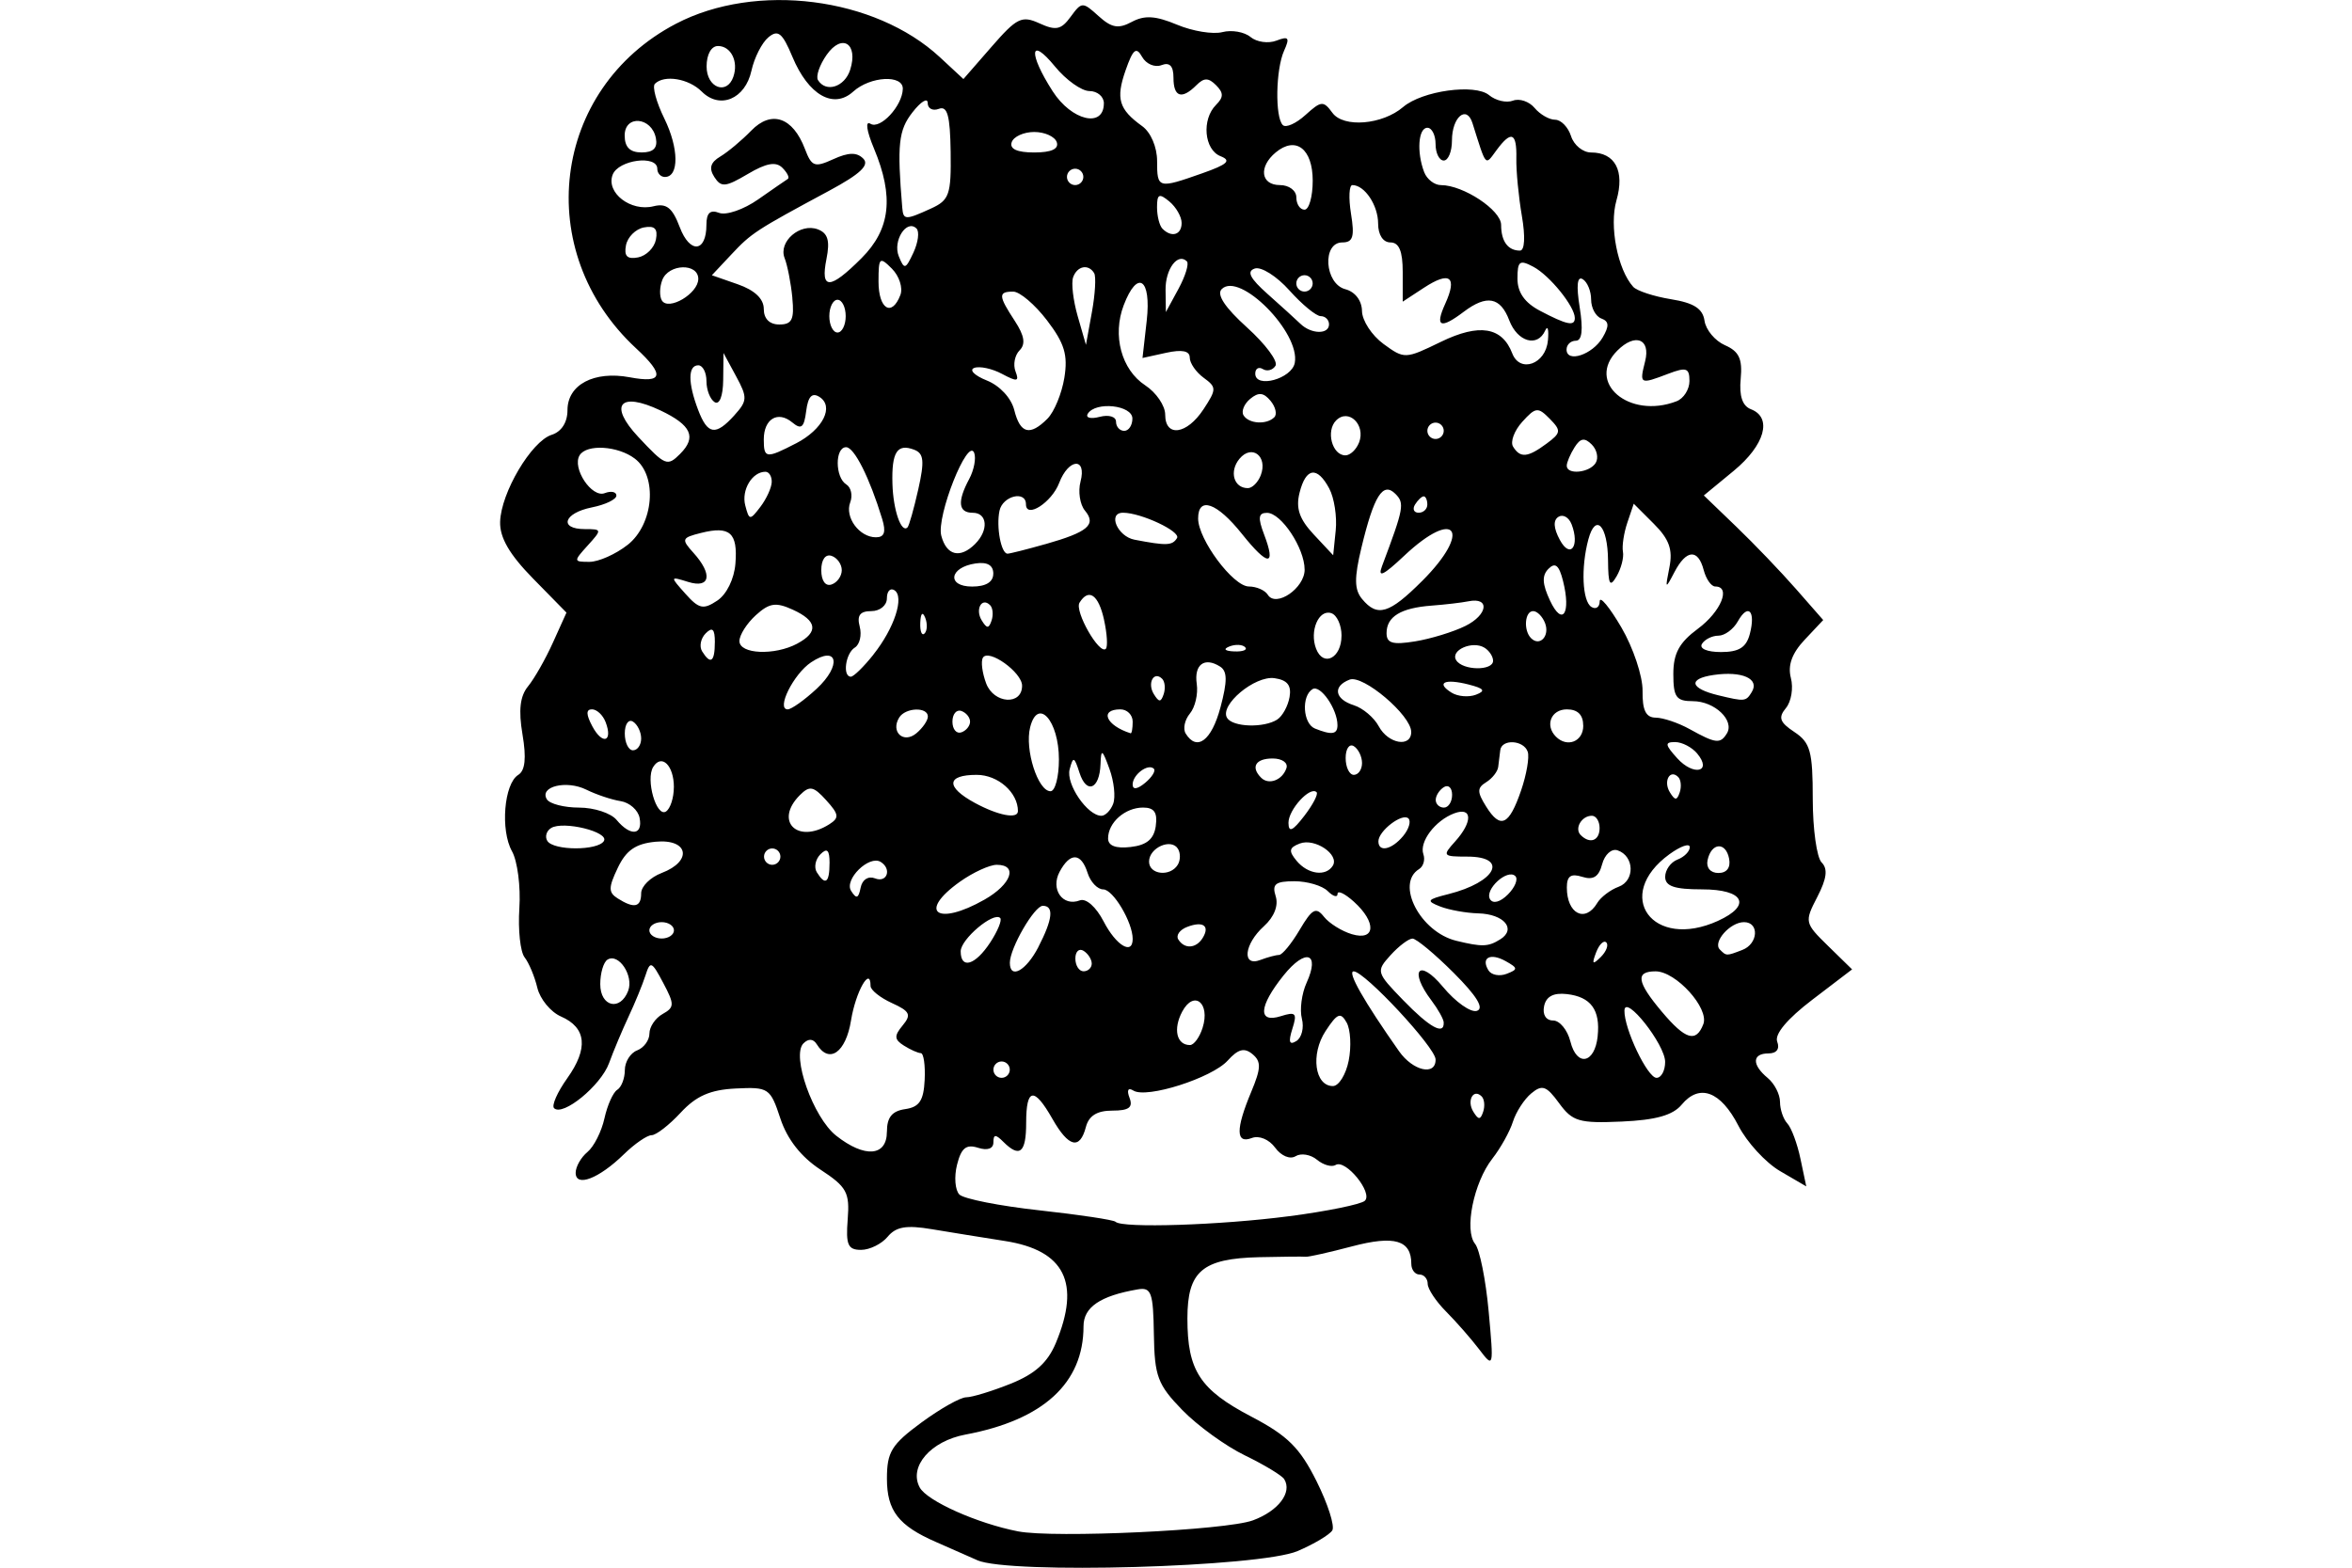 <?xml version="1.0" encoding="UTF-8" standalone="no"?>
<!-- Created with Inkscape (http://www.inkscape.org/) -->
<svg id="svg2" xmlns:rdf="http://www.w3.org/1999/02/22-rdf-syntax-ns#" xmlns="http://www.w3.org/2000/svg" height="45" width="67.5" version="1.1" xmlns:cc="http://creativecommons.org/ns#" xmlns:dc="http://purl.org/dc/elements/1.1/">
 <g id="g6093">
  <g id="g6029">
   <g id="g5966">
    <g id="g5904">
     <g id="g5824">
      <g id="g5764">
       <g id="g5579">
        <rect id="rect2990" opacity="0" height="45" width="67.5" y="0" x="3.5527e-15"/>
       </g>
      </g>
     </g>
    </g>
   </g>
  </g>
  <path id="path5389" d="m28.04 44.782c-0.323-0.145-0.852-0.378-1.175-0.518-1.078-0.469-1.411-0.898-1.411-1.82 0-0.766 0.132-0.98 0.987-1.609 0.543-0.399 1.122-0.726 1.288-0.726 0.166 0 0.739-0.175 1.274-0.389 0.701-0.28 1.063-0.607 1.298-1.168 0.722-1.728 0.256-2.662-1.462-2.93-0.633-0.099-1.579-0.252-2.101-0.339-0.727-0.122-1.024-0.071-1.263 0.217-0.172 0.207-0.516 0.377-0.764 0.377-0.377 0-0.44-0.145-0.383-0.873 0.061-0.776-0.025-0.934-0.781-1.43-0.558-0.366-0.953-0.87-1.151-1.467-0.289-0.876-0.336-0.908-1.282-0.862-0.731 0.036-1.135 0.213-1.58 0.694-0.329 0.355-0.704 0.646-0.833 0.646s-0.487 0.246-0.796 0.548c-0.716 0.699-1.384 0.956-1.384 0.532 0-0.174 0.152-0.443 0.338-0.597 0.186-0.154 0.405-0.589 0.488-0.966 0.083-0.377 0.248-0.747 0.368-0.82 0.119-0.074 0.217-0.328 0.217-0.565 0-0.237 0.159-0.492 0.353-0.566 0.194-0.074 0.353-0.292 0.353-0.484s0.17-0.444 0.378-0.56c0.343-0.192 0.345-0.276 0.018-0.893-0.331-0.625-0.373-0.643-0.511-0.211-0.083 0.259-0.3 0.788-0.482 1.175-0.182 0.388-0.435 0.991-0.562 1.339-0.234 0.644-1.329 1.54-1.578 1.292-0.075-0.075 0.095-0.46 0.377-0.856 0.613-0.86 0.553-1.455-0.179-1.775-0.296-0.129-0.6-0.5-0.678-0.823-0.077-0.323-0.241-0.716-0.365-0.874-0.124-0.157-0.192-0.792-0.151-1.411 0.041-0.619-0.054-1.354-0.211-1.634-0.338-0.605-0.229-1.941 0.179-2.193 0.199-0.123 0.237-0.482 0.122-1.162-0.118-0.698-0.071-1.099 0.16-1.381 0.179-0.218 0.501-0.783 0.714-1.256l0.388-0.859-0.961-0.98c-0.675-0.689-0.956-1.172-0.943-1.626 0.024-0.837 0.899-2.314 1.48-2.498 0.281-0.089 0.453-0.357 0.453-0.707 0-0.733 0.763-1.136 1.788-0.944 0.957 0.18 1.011-0.063 0.182-0.83-3.002-2.778-2.429-7.449 1.143-9.318 2.295-1.201 5.709-0.769 7.573 0.959l0.677 0.628 0.809-0.928c0.725-0.833 0.867-0.902 1.375-0.67 0.471 0.215 0.622 0.183 0.894-0.19 0.317-0.433 0.343-0.434 0.799-0.021 0.377 0.341 0.57 0.375 0.956 0.168 0.367-0.196 0.681-0.177 1.298 0.081 0.447 0.187 1.032 0.283 1.3 0.213 0.267-0.07 0.631-0.007 0.808 0.14 0.177 0.147 0.512 0.194 0.745 0.104 0.351-0.135 0.388-0.085 0.219 0.29-0.24 0.531-0.264 1.907-0.037 2.134 0.086 0.087 0.379-0.043 0.65-0.289 0.453-0.41 0.516-0.415 0.775-0.061 0.318 0.434 1.432 0.342 2.027-0.167 0.547-0.468 2.063-0.678 2.468-0.342 0.191 0.158 0.499 0.23 0.686 0.158 0.186-0.071 0.465 0.023 0.62 0.209 0.155 0.186 0.42 0.339 0.589 0.339 0.169 0 0.375 0.212 0.457 0.47 0.082 0.259 0.341 0.47 0.575 0.47 0.692 0 0.971 0.529 0.728 1.377-0.21 0.731 0.033 1.983 0.481 2.479 0.105 0.116 0.593 0.276 1.085 0.356 0.657 0.106 0.912 0.27 0.962 0.619 0.038 0.261 0.302 0.577 0.588 0.702 0.403 0.177 0.504 0.392 0.45 0.963-0.047 0.494 0.049 0.78 0.294 0.874 0.622 0.239 0.401 1.03-0.494 1.768l-0.858 0.707 0.932 0.897c0.513 0.493 1.284 1.298 1.713 1.788l0.781 0.891-0.533 0.567c-0.365 0.388-0.489 0.734-0.395 1.095 0.076 0.29 0.012 0.68-0.143 0.866-0.226 0.272-0.178 0.407 0.245 0.687 0.457 0.303 0.526 0.555 0.526 1.919 0 0.864 0.115 1.685 0.255 1.825 0.183 0.183 0.148 0.461-0.124 0.989-0.372 0.719-0.365 0.747 0.309 1.407l0.689 0.673-1.139 0.869c-0.723 0.551-1.092 0.992-1.01 1.206 0.079 0.207-0.017 0.337-0.248 0.337-0.474 0-0.486 0.323-0.025 0.705 0.194 0.161 0.353 0.47 0.353 0.687 0 0.217 0.095 0.495 0.21 0.618 0.116 0.123 0.286 0.58 0.377 1.015l0.167 0.792-0.752-0.439c-0.414-0.242-0.952-0.828-1.196-1.303-0.509-0.991-1.119-1.217-1.628-0.604-0.253 0.304-0.741 0.442-1.721 0.485-1.224 0.054-1.413-0.002-1.797-0.528-0.363-0.498-0.485-0.541-0.797-0.282-0.203 0.168-0.44 0.535-0.528 0.814-0.087 0.279-0.353 0.757-0.591 1.061-0.536 0.686-0.813 2.058-0.494 2.447 0.131 0.16 0.306 1.032 0.389 1.937 0.148 1.618 0.144 1.637-0.271 1.091-0.232-0.305-0.66-0.793-0.95-1.085-0.291-0.292-0.529-0.651-0.529-0.797s-0.106-0.267-0.235-0.267c-0.129 0-0.235-0.138-0.235-0.306 0-0.682-0.482-0.824-1.702-0.502-0.655 0.173-1.254 0.307-1.331 0.298-0.077-0.009-0.676-0.003-1.33 0.012-1.637 0.038-2.063 0.402-2.063 1.759 0 1.497 0.357 2.045 1.843 2.822 1.033 0.541 1.385 0.891 1.864 1.851 0.325 0.651 0.527 1.286 0.451 1.411-0.077 0.124-0.524 0.391-0.993 0.592-1.082 0.464-8.288 0.67-9.199 0.263zm7.916-1.14c0.732-0.27 1.136-0.801 0.9-1.183-0.066-0.106-0.573-0.413-1.128-0.682-0.554-0.268-1.364-0.856-1.8-1.305-0.706-0.728-0.794-0.965-0.813-2.177-0.018-1.195-0.074-1.351-0.462-1.284-1.078 0.185-1.557 0.511-1.557 1.059 0 1.631-1.153 2.69-3.389 3.109-0.998 0.187-1.632 0.92-1.313 1.516 0.208 0.389 1.648 1.033 2.821 1.262 1.029 0.201 5.966-0.03 6.74-0.315zm1.039-8.73c1.087-0.143 2.066-0.342 2.174-0.444 0.242-0.226-0.553-1.203-0.837-1.028-0.112 0.069-0.353 0.002-0.536-0.15-0.183-0.152-0.459-0.197-0.613-0.102-0.16 0.099-0.413-0.006-0.587-0.244-0.174-0.239-0.462-0.358-0.67-0.278-0.461 0.177-0.467-0.247-0.018-1.322 0.286-0.684 0.292-0.873 0.036-1.086-0.233-0.193-0.411-0.147-0.71 0.185-0.453 0.501-2.326 1.098-2.706 0.862-0.154-0.095-0.197-0.014-0.111 0.21 0.105 0.274-0.018 0.365-0.495 0.365-0.437 0-0.673 0.146-0.758 0.47-0.173 0.663-0.495 0.585-0.961-0.234-0.527-0.926-0.753-0.891-0.753 0.116 0 0.861-0.185 1.014-0.658 0.541-0.219-0.219-0.282-0.216-0.282 0.016 0 0.185-0.168 0.245-0.443 0.157-0.339-0.108-0.48 0.007-0.601 0.488-0.087 0.346-0.056 0.731 0.068 0.855 0.124 0.124 1.161 0.329 2.304 0.454 1.143 0.126 2.123 0.273 2.177 0.328 0.189 0.189 3.01 0.098 4.979-0.16zm-11.541-2.428c0-0.411 0.146-0.592 0.523-0.647 0.408-0.059 0.531-0.243 0.56-0.839 0.021-0.42-0.029-0.766-0.111-0.768-0.082-0.002-0.301-0.1-0.486-0.217-0.277-0.175-0.283-0.279-0.035-0.578 0.257-0.309 0.21-0.407-0.309-0.643-0.336-0.153-0.612-0.374-0.612-0.49 0-0.59-0.428 0.166-0.56 0.987-0.148 0.924-0.628 1.261-0.981 0.69-0.101-0.164-0.239-0.174-0.385-0.029-0.352 0.352 0.279 2.13 0.941 2.651 0.821 0.646 1.454 0.595 1.454-0.117zm17.069-1.011c-0.239-0.239-0.436 0.121-0.24 0.438 0.148 0.24 0.203 0.24 0.283 0.001 0.054-0.163 0.035-0.361-0.043-0.439zm-3.817-1.027c0.08-0.401 0.054-0.893-0.059-1.094-0.172-0.308-0.268-0.269-0.606 0.247-0.433 0.661-0.31 1.576 0.212 1.576 0.169 0 0.373-0.328 0.453-0.728zm-9.726 0.258c0-0.129-0.106-0.235-0.235-0.235-0.129 0-0.235 0.106-0.235 0.235 0 0.129 0.106 0.235 0.235 0.235 0.129 0 0.235-0.106 0.235-0.235zm18.808-0.222c0-0.502-1.156-1.962-1.168-1.475-0.013 0.518 0.661 1.932 0.921 1.932 0.136 0 0.247-0.206 0.247-0.457zm-6.588-0.072c-0.006-0.345-2.037-2.527-2.351-2.527-0.194 0 0.287 0.848 1.302 2.292 0.4 0.569 1.058 0.716 1.049 0.235zm4.651-0.665c0.081-0.756-0.194-1.132-0.884-1.21-0.385-0.044-0.595 0.068-0.653 0.347-0.051 0.244 0.055 0.411 0.259 0.411 0.189 0 0.413 0.272 0.496 0.604 0.184 0.735 0.699 0.635 0.783-0.152zm-11.338-0.241c0.227-0.715-0.248-1.095-0.584-0.467-0.268 0.502-0.162 0.961 0.222 0.961 0.113 0 0.276-0.222 0.362-0.494zm2.85-0.262c-0.067-0.257-0.006-0.722 0.135-1.032 0.395-0.867-0.028-1.001-0.662-0.21-0.714 0.891-0.745 1.381-0.074 1.168 0.427-0.135 0.471-0.086 0.327 0.366-0.119 0.375-0.086 0.474 0.115 0.349 0.154-0.095 0.226-0.384 0.159-0.641zm11.521 0.156c0.175-0.455-0.785-1.516-1.371-1.516-0.586 0-0.539 0.304 0.179 1.157 0.679 0.807 0.984 0.899 1.192 0.359zm-7.45-0.047c-0.004-0.097-0.163-0.382-0.353-0.633-0.657-0.868-0.361-1.223 0.328-0.393 0.363 0.438 0.803 0.749 0.978 0.691 0.214-0.071-0.005-0.428-0.667-1.09-0.541-0.541-1.074-0.984-1.183-0.984-0.109 0-0.392 0.214-0.629 0.475-0.42 0.465-0.412 0.494 0.362 1.293 0.761 0.785 1.179 1.016 1.163 0.641zm-23.406-0.911c0.165-0.431-0.273-1.092-0.593-0.894-0.115 0.071-0.208 0.387-0.208 0.703 0 0.65 0.573 0.787 0.802 0.191zm25.185-0.85c-0.444-0.249-0.721-0.1-0.494 0.266 0.082 0.132 0.316 0.176 0.519 0.098 0.331-0.127 0.329-0.166-0.025-0.364zm-13.415-0.402c0.414-0.8 0.456-1.187 0.13-1.187-0.242 0-0.946 1.216-0.946 1.634 0 0.488 0.465 0.233 0.817-0.447zm1.534 0.472c0-0.122-0.106-0.287-0.235-0.367s-0.235 0.02-0.235 0.221 0.106 0.367 0.235 0.367 0.235-0.1 0.235-0.221zm-2.912-0.609c0.214-0.327 0.343-0.642 0.285-0.7-0.189-0.189-1.134 0.608-1.134 0.956 0 0.527 0.419 0.401 0.849-0.256zm8.288 0.36c0.091 0 0.357-0.324 0.591-0.72 0.358-0.606 0.469-0.666 0.697-0.376 0.15 0.189 0.51 0.414 0.801 0.501 0.68 0.202 0.715-0.339 0.059-0.932-0.259-0.234-0.47-0.335-0.47-0.225 0 0.111-0.127 0.074-0.282-0.081-0.155-0.155-0.585-0.282-0.956-0.282-0.547 0-0.648 0.082-0.537 0.431 0.085 0.267-0.044 0.594-0.337 0.859-0.572 0.517-0.641 1.175-0.102 0.969 0.205-0.078 0.446-0.143 0.537-0.143zm9.39-0.359c-0.072-0.072-0.204 0.058-0.292 0.29-0.128 0.335-0.101 0.362 0.132 0.132 0.161-0.159 0.233-0.349 0.161-0.422zm3.905 0.216c0.457-0.175 0.494-0.798 0.048-0.798-0.399 0-0.905 0.574-0.693 0.786 0.189 0.189 0.185 0.189 0.645 0.012zm-17.496-0.316c0-0.478-0.561-1.422-0.845-1.422-0.164 0-0.366-0.212-0.448-0.47-0.186-0.588-0.501-0.602-0.804-0.036-0.269 0.503 0.089 1.01 0.581 0.821 0.178-0.068 0.466 0.187 0.683 0.606 0.357 0.691 0.833 0.977 0.833 0.5zm2.008-0.027c0.216-0.349 0.013-0.494-0.445-0.318-0.212 0.081-0.326 0.242-0.255 0.358 0.176 0.285 0.511 0.265 0.7-0.04zm8.543 0.038c0.469-0.297 0.105-0.725-0.632-0.745-0.348-0.009-0.84-0.098-1.094-0.197-0.409-0.16-0.382-0.2 0.234-0.355 1.371-0.344 1.741-1.077 0.544-1.077-0.704 0-0.722-0.022-0.353-0.43 0.514-0.568 0.502-1.008-0.022-0.812-0.548 0.206-1.01 0.82-0.885 1.175 0.055 0.157-0 0.349-0.124 0.425-0.684 0.423 0.034 1.806 1.068 2.058 0.744 0.181 0.919 0.175 1.264-0.043zm-23.716-0.258c0-0.129-0.159-0.235-0.353-0.235-0.194 0-0.353 0.106-0.353 0.235 0 0.129 0.159 0.235 0.353 0.235 0.194 0 0.353-0.106 0.353-0.235zm29.964-0.273c0.979-0.446 0.747-0.903-0.459-0.903-0.793 0-1.058-0.09-1.058-0.36 0-0.198 0.159-0.421 0.353-0.495 0.194-0.074 0.353-0.235 0.353-0.356 0-0.122-0.262-0.031-0.582 0.201-1.634 1.187-0.482 2.768 1.394 1.913zm-21.051-0.609c0.773-0.44 0.969-0.999 0.351-0.999-0.206 0-0.682 0.219-1.058 0.486-1.225 0.872-0.653 1.287 0.707 0.513zm17.582 0.1c0.103-0.171 0.381-0.383 0.617-0.469 0.475-0.175 0.452-0.885-0.033-1.046-0.171-0.057-0.368 0.121-0.441 0.399-0.095 0.362-0.254 0.463-0.572 0.362-0.326-0.103-0.441-0.023-0.441 0.307 0 0.754 0.523 1.024 0.87 0.449zm-27.436-0.282c0-0.197 0.264-0.459 0.588-0.582 0.897-0.341 0.771-0.988-0.175-0.897-0.57 0.055-0.844 0.244-1.084 0.749-0.272 0.57-0.272 0.707-0.002 0.878 0.472 0.299 0.673 0.255 0.673-0.148zm25.088-0.492c-0.225-0.225-0.896 0.389-0.725 0.665 0.085 0.137 0.293 0.081 0.512-0.139 0.203-0.203 0.299-0.44 0.213-0.526zm-18.373 0.066c0.346 0.133 0.482-0.274 0.159-0.474-0.331-0.205-1.055 0.504-0.849 0.831 0.151 0.24 0.212 0.22 0.273-0.089 0.047-0.236 0.217-0.345 0.417-0.269zm-1.308-0.438c0-0.38-0.07-0.448-0.262-0.256-0.144 0.144-0.191 0.377-0.104 0.517 0.243 0.393 0.365 0.306 0.365-0.262zm9.992 0.047c0.08-0.129 0.083-0.336 0.006-0.46-0.193-0.313-0.829-0.031-0.829 0.368 0 0.376 0.606 0.444 0.823 0.092zm4.45 0.027c0.198-0.321-0.517-0.803-0.947-0.638-0.31 0.119-0.327 0.213-0.092 0.496 0.324 0.39 0.842 0.46 1.039 0.141zm11.374-0.203c-0.095-0.496-0.513-0.464-0.619 0.046-0.044 0.213 0.085 0.365 0.311 0.365 0.242 0 0.357-0.154 0.308-0.411zm-27.227-0.059c0-0.129-0.106-0.235-0.235-0.235-0.129 0-0.235 0.106-0.235 0.235 0 0.129 0.106 0.235 0.235 0.235 0.129 0 0.235-0.106 0.235-0.235zm-5.066-0.448c0.161-0.26-1.167-0.587-1.514-0.373-0.135 0.083-0.184 0.25-0.109 0.37 0.175 0.283 1.45 0.285 1.624 0.003zm15.838-0.431c0.055-0.387-0.043-0.529-0.364-0.529-0.516 0-1.004 0.43-1.004 0.885 0 0.212 0.22 0.296 0.647 0.247 0.463-0.053 0.668-0.225 0.722-0.603zm7.1 0.288c0.164-0.197 0.232-0.424 0.152-0.504-0.171-0.171-0.862 0.355-0.862 0.656 0 0.324 0.383 0.242 0.71-0.152zm5.638-0.229c0-0.194-0.1-0.353-0.221-0.353-0.296 0-0.509 0.367-0.321 0.555 0.265 0.265 0.542 0.161 0.542-0.202zm-27.551-0.291c-0.043-0.225-0.289-0.442-0.546-0.482-0.257-0.04-0.698-0.188-0.981-0.328-0.572-0.284-1.361-0.091-1.134 0.277 0.081 0.13 0.497 0.237 0.927 0.237s0.912 0.159 1.073 0.353c0.396 0.477 0.758 0.446 0.661-0.056zm5.442 0.184c0.294-0.186 0.282-0.285-0.086-0.691-0.366-0.404-0.477-0.426-0.755-0.149-0.746 0.746-0.074 1.418 0.841 0.84zm13.987-0.922c-0.184-0.184-0.812 0.502-0.807 0.882 0.004 0.285 0.119 0.234 0.454-0.202 0.247-0.321 0.406-0.627 0.353-0.68zm5.869-0.05c0.156-0.455 0.242-0.954 0.191-1.109-0.113-0.34-0.748-0.377-0.789-0.046-0.016 0.129-0.043 0.345-0.059 0.479-0.016 0.134-0.171 0.331-0.345 0.439-0.263 0.163-0.264 0.278-0.002 0.697 0.412 0.659 0.658 0.547 1.004-0.46zm-24.314-0.096c0-0.624-0.353-0.968-0.594-0.578-0.221 0.358 0.091 1.449 0.365 1.279 0.126-0.078 0.228-0.393 0.228-0.701zm9.874 0.69c0-0.538-0.573-1.042-1.184-1.042-0.873 0-0.895 0.348-0.051 0.806 0.666 0.361 1.234 0.47 1.234 0.237zm2.733-0.212c0.073-0.19 0.025-0.639-0.106-0.999-0.208-0.571-0.241-0.589-0.257-0.139-0.026 0.723-0.402 0.876-0.604 0.246-0.149-0.465-0.182-0.476-0.282-0.097-0.112 0.423 0.511 1.334 0.912 1.334 0.113 0 0.266-0.155 0.338-0.345zm9.727-0.257c0-0.202-0.106-0.301-0.235-0.221-0.129 0.08-0.235 0.245-0.235 0.367s0.106 0.221 0.235 0.221c0.129 0 0.235-0.165 0.235-0.367zm6.49-0.51c-0.239-0.239-0.436 0.121-0.24 0.438 0.148 0.24 0.203 0.24 0.283 0.001 0.054-0.163 0.035-0.361-0.043-0.439zm-17.774-0.505c0-1.118-0.607-1.795-0.826-0.922-0.16 0.636 0.223 1.834 0.585 1.834 0.133 0 0.241-0.41 0.241-0.912zm2.725 0.267c-0.163-0.163-0.609 0.168-0.609 0.452 0 0.156 0.135 0.138 0.358-0.047 0.197-0.164 0.31-0.346 0.251-0.405zm3.804-0.016c0.052-0.156-0.123-0.279-0.397-0.279-0.488 0-0.635 0.247-0.328 0.553 0.218 0.218 0.61 0.069 0.725-0.274zm2.17-0.148c0-0.186-0.106-0.404-0.235-0.484-0.129-0.08-0.235 0.073-0.235 0.339s0.106 0.484 0.235 0.484c0.129 0 0.235-0.152 0.235-0.339zm9.622-0.27c-0.151-0.182-0.437-0.332-0.636-0.332-0.303 0-0.294 0.073 0.06 0.465 0.47 0.519 1.013 0.394 0.575-0.133zm-30.31-0.435c0-0.186-0.106-0.404-0.235-0.484-0.129-0.08-0.235 0.073-0.235 0.339 0 0.266 0.106 0.484 0.235 0.484 0.129 0 0.235-0.152 0.235-0.339zm-1.022-0.474c-0.077-0.2-0.252-0.363-0.39-0.363-0.174 0-0.17 0.15 0.012 0.49 0.292 0.545 0.597 0.442 0.378-0.128zm9.25-0.156c0-0.283-0.644-0.261-0.823 0.029-0.254 0.411 0.123 0.759 0.491 0.453 0.182-0.151 0.332-0.368 0.332-0.482zm8.397-0.262c0.201-0.755 0.199-1.039-0.01-1.172-0.449-0.285-0.752-0.059-0.67 0.499 0.042 0.287-0.047 0.669-0.197 0.849-0.15 0.181-0.204 0.439-0.121 0.574 0.322 0.521 0.743 0.204 0.998-0.751zm5.474 0.702c0-0.475-1.382-1.647-1.767-1.5-0.494 0.189-0.432 0.561 0.122 0.736 0.259 0.082 0.58 0.354 0.714 0.604 0.271 0.506 0.932 0.619 0.932 0.16zm4.937-0.176c0-0.313-0.157-0.47-0.47-0.47-0.453 0-0.637 0.46-0.313 0.784s0.784 0.14 0.784-0.313zm4.121 0.225c0.232-0.376-0.349-0.93-0.976-0.93-0.476 0-0.559-0.116-0.559-0.779 0-0.593 0.169-0.903 0.705-1.3 0.662-0.49 0.959-1.213 0.498-1.213-0.114 0-0.263-0.212-0.331-0.47-0.162-0.62-0.5-0.596-0.841 0.059-0.261 0.5-0.269 0.493-0.143-0.14 0.101-0.508-0.006-0.807-0.446-1.247l-0.578-0.578-0.183 0.541c-0.101 0.298-0.158 0.674-0.127 0.837 0.031 0.163-0.051 0.48-0.182 0.705-0.193 0.331-0.24 0.243-0.246-0.458-0.008-1.002-0.358-1.372-0.565-0.599-0.217 0.81-0.173 1.776 0.088 1.937 0.129 0.08 0.236 0.007 0.238-0.162 0.002-0.169 0.281 0.168 0.622 0.75 0.34 0.582 0.614 1.402 0.608 1.822-0.008 0.557 0.095 0.765 0.377 0.768 0.213 0.002 0.653 0.15 0.976 0.33 0.744 0.413 0.878 0.429 1.064 0.127zm-21.718-0.342c0-0.123-0.114-0.261-0.253-0.308-0.139-0.046-0.253 0.092-0.253 0.308s0.114 0.354 0.253 0.308c0.139-0.046 0.253-0.185 0.253-0.308zm4.667 0c0-0.194-0.159-0.353-0.353-0.353-0.612 0-0.414 0.463 0.294 0.687 0.032 0.01 0.059-0.14 0.059-0.334zm5.877 0.102c0-0.464-0.492-1.174-0.717-1.035-0.324 0.2-0.274 0.991 0.07 1.13 0.481 0.194 0.647 0.17 0.647-0.095zm-1.728-0.164c0.149-0.095 0.307-0.384 0.353-0.643 0.059-0.337-0.064-0.491-0.432-0.543-0.565-0.08-1.586 0.775-1.361 1.14 0.164 0.266 1.052 0.295 1.441 0.047zm-13.222-0.879c0.733-0.679 0.611-1.272-0.156-0.763-0.504 0.335-1.01 1.351-0.672 1.351 0.106 0 0.479-0.265 0.829-0.589zm5.899-0.091c0-0.385-0.965-1.074-1.125-0.803-0.062 0.105-0.019 0.436 0.094 0.737 0.221 0.586 1.031 0.638 1.031 0.067zm4.021-0.197c-0.239-0.239-0.436 0.121-0.24 0.438 0.148 0.24 0.203 0.24 0.283 0.001 0.054-0.163 0.035-0.361-0.043-0.439zm8.792 0.162c-0.69-0.175-0.947-0.05-0.485 0.236 0.178 0.11 0.493 0.136 0.698 0.057 0.287-0.11 0.237-0.178-0.214-0.293zm8.127 0.218c0.236-0.382-0.275-0.611-1.097-0.491-0.744 0.109-0.677 0.388 0.141 0.584 0.759 0.183 0.788 0.18 0.957-0.094zm-25.207-1.077c0.603-0.758 0.898-1.664 0.601-1.848-0.118-0.073-0.214 0.032-0.214 0.234 0 0.204-0.199 0.367-0.448 0.367-0.324 0-0.416 0.123-0.332 0.444 0.064 0.244 0.001 0.515-0.14 0.602-0.268 0.166-0.359 0.836-0.113 0.836 0.078 0 0.369-0.285 0.647-0.634zm17.784 0.177c0-0.122-0.111-0.29-0.246-0.373-0.345-0.213-0.99 0.071-0.813 0.358 0.185 0.299 1.059 0.312 1.059 0.016zm-22.334-0.531c0-0.38-0.07-0.448-0.262-0.256-0.144 0.144-0.191 0.377-0.104 0.517 0.243 0.393 0.365 0.306 0.365-0.262zm17.985-0.188c0-0.302-0.132-0.593-0.294-0.646-0.36-0.12-0.631 0.512-0.437 1.019 0.207 0.539 0.73 0.272 0.73-0.372zm-15.619 0.227c0.616-0.33 0.572-0.654-0.132-0.974-0.485-0.221-0.669-0.193-1.058 0.159-0.259 0.235-0.471 0.569-0.471 0.743 0 0.377 1.01 0.421 1.661 0.073zm8.804-0.68c-0.159-0.724-0.441-0.921-0.705-0.494-0.15 0.243 0.572 1.507 0.755 1.324 0.059-0.059 0.037-0.433-0.051-0.83zm4.047 0.782c-0.078-0.078-0.281-0.086-0.451-0.019-0.188 0.075-0.132 0.131 0.142 0.142 0.248 0.01 0.387-0.045 0.309-0.123zm14.485-0.377c0.174-0.664-0.047-0.895-0.345-0.361-0.126 0.225-0.376 0.409-0.556 0.409s-0.392 0.106-0.472 0.235c-0.084 0.136 0.145 0.235 0.546 0.235 0.516 0 0.726-0.132 0.827-0.519zm-8.165-0.23c0.648-0.32 0.714-0.834 0.091-0.709-0.194 0.039-0.67 0.095-1.058 0.124-0.886 0.067-1.293 0.316-1.293 0.79 0 0.29 0.175 0.341 0.817 0.237 0.449-0.073 1.099-0.272 1.443-0.442zm2.289-0.082c-0.073-0.19-0.227-0.345-0.342-0.345-0.241 0-0.284 0.553-0.06 0.777 0.251 0.251 0.543-0.064 0.402-0.432zm-17.789-0.154c-0.075-0.188-0.131-0.132-0.142 0.142-0.01 0.248 0.045 0.387 0.123 0.309 0.078-0.078 0.086-0.281 0.019-0.451zm1.862-0.362c-0.239-0.239-0.436 0.121-0.24 0.438 0.148 0.24 0.203 0.24 0.283 0.001 0.054-0.163 0.035-0.361-0.043-0.439zm16.442-0.696c-0.113-0.451-0.223-0.542-0.416-0.349-0.194 0.194-0.182 0.435 0.044 0.916 0.355 0.755 0.608 0.37 0.372-0.567zm-23.751-0.498c0.07-0.884-0.157-1.087-0.984-0.88-0.56 0.14-0.575 0.179-0.222 0.57 0.56 0.619 0.486 1.034-0.15 0.837-0.525-0.163-0.526-0.161-0.079 0.34 0.389 0.436 0.513 0.463 0.913 0.197 0.27-0.179 0.487-0.622 0.522-1.064zm19.705 0.503c1.448-1.448 0.969-2.123-0.514-0.725-0.602 0.567-0.765 0.643-0.634 0.294 0.627-1.666 0.652-1.804 0.383-2.073-0.358-0.358-0.616 0.053-0.975 1.547-0.209 0.87-0.204 1.202 0.019 1.471 0.439 0.529 0.778 0.427 1.72-0.514zm-3.37-0.33c0-0.615-0.672-1.629-1.079-1.629-0.248 0-0.267 0.138-0.084 0.62 0.353 0.929 0.114 0.923-0.636-0.016-0.716-0.898-1.257-1.088-1.257-0.442 0 0.602 1.005 1.951 1.456 1.952 0.219 0.001 0.463 0.108 0.543 0.237 0.233 0.377 1.058-0.186 1.058-0.722zm-13.283 0.017c0-0.172-0.132-0.358-0.294-0.411-0.175-0.058-0.294 0.108-0.294 0.411 0 0.303 0.119 0.47 0.294 0.411 0.162-0.054 0.294-0.239 0.294-0.411zm4.349 0.101c0-0.245-0.172-0.344-0.511-0.294-0.753 0.111-0.833 0.663-0.097 0.663 0.395 0 0.607-0.129 0.607-0.369zm-10.496-0.826c0.751-0.591 0.867-1.976 0.208-2.477-0.486-0.369-1.382-0.424-1.584-0.097-0.226 0.366 0.347 1.232 0.72 1.088 0.184-0.071 0.335-0.039 0.335 0.07 0 0.109-0.317 0.262-0.705 0.339-0.809 0.162-0.956 0.623-0.199 0.623 0.492 0 0.494 0.014 0.081 0.47-0.412 0.455-0.411 0.47 0.05 0.47 0.261 0 0.754-0.219 1.094-0.487zm9.976-0.03c0.392-0.392 0.353-0.893-0.07-0.893-0.415 0-0.449-0.321-0.102-0.969 0.138-0.257 0.202-0.594 0.144-0.749-0.179-0.473-1.091 1.819-0.945 2.376 0.15 0.572 0.542 0.667 0.974 0.235zm2.018 0.007c1.218-0.346 1.468-0.558 1.132-0.962-0.144-0.174-0.202-0.549-0.127-0.833 0.184-0.704-0.343-0.671-0.613 0.039-0.213 0.56-0.953 1.036-0.953 0.612 0-0.404-0.668-0.242-0.759 0.184-0.099 0.463 0.045 1.234 0.23 1.234 0.067 0 0.557-0.124 1.089-0.275zm8.144-1.595c-0.348-0.651-0.671-0.605-0.853 0.12-0.112 0.446-0.007 0.755 0.407 1.198l0.558 0.597 0.073-0.716c0.04-0.394-0.043-0.933-0.185-1.198zm6.953 1.024c-0.076-0.198-0.245-0.294-0.375-0.213-0.156 0.097-0.144 0.322 0.038 0.661 0.3 0.56 0.581 0.187 0.338-0.448zm-11.323 0.398c0.117-0.189-1.032-0.728-1.549-0.728-0.45 0-0.161 0.68 0.329 0.774 0.921 0.177 1.086 0.171 1.22-0.046zm-8.462-0.552c-0.361-1.183-0.801-2.057-1.034-2.057-0.324 0-0.32 0.867 0.004 1.068 0.138 0.085 0.189 0.317 0.114 0.514-0.164 0.427 0.26 1.004 0.738 1.004 0.243 0 0.294-0.15 0.178-0.529zm1.036-0.845c0.183-0.814 0.161-1.033-0.115-1.139-0.49-0.188-0.652 0.065-0.626 0.976 0.021 0.755 0.255 1.43 0.433 1.252 0.045-0.045 0.183-0.535 0.308-1.089zm-4.205-0.213c0.004-0.162-0.077-0.294-0.181-0.294-0.381 0-0.694 0.523-0.579 0.966 0.113 0.433 0.135 0.435 0.436 0.039 0.174-0.229 0.32-0.549 0.324-0.711zm18.815 0.647c0-0.129-0.047-0.235-0.104-0.235-0.057 0-0.169 0.106-0.249 0.235-0.08 0.129-0.033 0.235 0.104 0.235 0.137 0 0.249-0.106 0.249-0.235zm-4.781-0.839c0.209-0.544-0.253-0.904-0.61-0.475-0.301 0.363-0.165 0.843 0.24 0.843 0.126 0 0.292-0.166 0.37-0.368zm9.613-0.357c0.087-0.141 0.036-0.378-0.113-0.527-0.205-0.205-0.326-0.186-0.493 0.079-0.122 0.193-0.223 0.43-0.225 0.527-0.005 0.272 0.654 0.209 0.832-0.079zm-26.273-0.262c0.476-0.476 0.319-0.822-0.565-1.242-1.171-0.555-1.501-0.162-0.638 0.76 0.777 0.83 0.833 0.853 1.204 0.482zm3.322-0.297c0.774-0.4 1.107-1.063 0.671-1.336-0.211-0.132-0.325-0.01-0.378 0.407-0.061 0.478-0.14 0.543-0.401 0.326-0.413-0.343-0.816-0.101-0.816 0.49 0 0.547 0.067 0.555 0.924 0.112zm16.16-0.025c0.196-0.511-0.301-0.991-0.658-0.635-0.301 0.301-0.115 1.003 0.266 1.003 0.137 0 0.313-0.166 0.391-0.368zm5.383 0.03c0.415-0.307 0.423-0.372 0.088-0.713-0.337-0.342-0.404-0.335-0.787 0.088-0.23 0.254-0.349 0.575-0.264 0.713 0.207 0.335 0.419 0.315 0.963-0.088zm-2.953-0.367c0-0.129-0.106-0.235-0.235-0.235s-0.235 0.106-0.235 0.235c0 0.129 0.106 0.235 0.235 0.235s0.235-0.106 0.235-0.235zm-20.355-0.449c0.372-0.411 0.376-0.508 0.046-1.117l-0.361-0.667-0.009 0.778c-0.005 0.457-0.106 0.718-0.245 0.633-0.129-0.08-0.235-0.351-0.235-0.602s-0.106-0.456-0.235-0.456c-0.298 0-0.3 0.503-0.005 1.278 0.274 0.72 0.502 0.754 1.045 0.153zm8.983 0.1c0.193-0.193 0.41-0.72 0.484-1.172 0.106-0.656 0.006-0.989-0.497-1.648-0.346-0.454-0.783-0.826-0.971-0.826-0.435 0-0.428 0.118 0.047 0.843 0.275 0.42 0.315 0.664 0.136 0.843-0.138 0.138-0.191 0.41-0.117 0.603 0.113 0.294 0.051 0.306-0.384 0.074-0.285-0.153-0.645-0.231-0.8-0.173-0.154 0.058 0.007 0.219 0.359 0.36 0.374 0.149 0.702 0.502 0.79 0.851 0.17 0.679 0.448 0.751 0.953 0.246zm2.437-0.002c0-0.386-1.056-0.501-1.28-0.139-0.072 0.117 0.08 0.158 0.339 0.09 0.263-0.069 0.471-0.007 0.471 0.139 0 0.144 0.106 0.263 0.235 0.263 0.129 0 0.235-0.159 0.235-0.353zm2.039-0.264c0.379-0.579 0.38-0.634 0.005-0.908-0.219-0.16-0.398-0.42-0.398-0.578 0-0.194-0.22-0.238-0.678-0.138l-0.678 0.149 0.121-1.071c0.137-1.213-0.266-1.482-0.661-0.442-0.33 0.867-0.065 1.85 0.618 2.298 0.315 0.206 0.573 0.585 0.573 0.84 0 0.661 0.622 0.575 1.098-0.151zm2.034 0.226c0.085-0.085 0.036-0.298-0.11-0.473-0.198-0.239-0.344-0.253-0.583-0.054-0.175 0.146-0.261 0.358-0.19 0.473 0.151 0.244 0.661 0.276 0.883 0.054zm11.542-0.458c0.205-0.078 0.372-0.34 0.372-0.582 0-0.374-0.089-0.405-0.603-0.21-0.825 0.314-0.836 0.307-0.669-0.358 0.162-0.645-0.286-0.817-0.797-0.306-0.912 0.912 0.333 1.979 1.697 1.456zm-10.955-1.103c0.165-0.866-1.583-2.631-2.097-2.117-0.154 0.154 0.091 0.527 0.727 1.101 0.528 0.477 0.896 0.971 0.817 1.099-0.079 0.127-0.241 0.17-0.362 0.096-0.12-0.074-0.219-0.016-0.219 0.13 0 0.435 1.046 0.151 1.134-0.308zm7.265-0.637c0.029-0.322-0.006-0.453-0.078-0.291-0.219 0.492-0.796 0.328-1.032-0.294-0.254-0.669-0.647-0.742-1.307-0.243-0.669 0.506-0.833 0.436-0.531-0.229 0.356-0.781 0.134-0.949-0.611-0.461l-0.608 0.398v-0.85c0-0.599-0.104-0.85-0.353-0.85-0.211 0-0.353-0.217-0.353-0.541 0-0.526-0.387-1.105-0.738-1.105-0.095 0-0.113 0.37-0.04 0.823 0.107 0.659 0.057 0.823-0.25 0.823-0.586 0-0.509 1.187 0.087 1.343 0.281 0.074 0.473 0.325 0.478 0.625 0.004 0.276 0.282 0.701 0.617 0.946 0.6 0.438 0.625 0.437 1.649-0.061 1.101-0.535 1.755-0.428 2.047 0.333 0.22 0.574 0.961 0.309 1.021-0.366zm1.568-0.087c0.196-0.333 0.188-0.468-0.034-0.549-0.162-0.059-0.294-0.303-0.294-0.544s-0.108-0.504-0.241-0.585c-0.158-0.098-0.188 0.18-0.087 0.809 0.103 0.645 0.067 0.958-0.112 0.958-0.146 0-0.265 0.114-0.265 0.252 0 0.395 0.744 0.149 1.033-0.341zm-14.59-1.851c-0.164-0.272-0.487-0.209-0.604 0.118-0.058 0.162 0.001 0.664 0.131 1.117l0.237 0.823 0.171-0.94c0.094-0.517 0.123-1.02 0.065-1.117zm-7.131 1.234c0-0.259-0.106-0.47-0.235-0.47s-0.235 0.212-0.235 0.47 0.106 0.47 0.235 0.47 0.235-0.212 0.235-0.47zm13.871 0.235c0-0.129-0.107-0.235-0.238-0.235s-0.535-0.332-0.899-0.739-0.81-0.689-0.993-0.628c-0.242 0.081-0.14 0.281 0.37 0.734 0.386 0.343 0.808 0.726 0.937 0.851 0.311 0.303 0.823 0.313 0.823 0.017zm-15.402-0.763c-0.041-0.42-0.141-0.932-0.222-1.138-0.187-0.473 0.448-1.02 0.957-0.824 0.286 0.11 0.348 0.328 0.244 0.849-0.179 0.893 0.096 0.888 1.005-0.022 0.832-0.832 0.938-1.761 0.359-3.148-0.214-0.511-0.256-0.806-0.102-0.711 0.281 0.173 0.917-0.512 0.929-1.001 0.011-0.416-0.935-0.365-1.424 0.078-0.565 0.512-1.285 0.1-1.743-0.996-0.289-0.692-0.413-0.793-0.69-0.563-0.186 0.154-0.405 0.585-0.487 0.959-0.179 0.814-0.906 1.119-1.427 0.598-0.374-0.374-1.076-0.49-1.344-0.222-0.081 0.081 0.042 0.53 0.272 0.999 0.418 0.852 0.425 1.675 0.015 1.675-0.12 0-0.218-0.106-0.218-0.235 0-0.406-1.117-0.258-1.281 0.17-0.198 0.517 0.519 1.07 1.173 0.906 0.372-0.093 0.542 0.043 0.752 0.599 0.291 0.771 0.766 0.729 0.766-0.068 0-0.339 0.108-0.44 0.365-0.341 0.201 0.077 0.704-0.096 1.117-0.385 0.413-0.289 0.797-0.554 0.853-0.589 0.056-0.035-0.014-0.179-0.155-0.32-0.186-0.186-0.461-0.137-0.993 0.178-0.643 0.38-0.765 0.39-0.961 0.085-0.16-0.25-0.111-0.418 0.171-0.586 0.217-0.129 0.617-0.464 0.888-0.743 0.58-0.598 1.195-0.388 1.542 0.525 0.194 0.509 0.277 0.539 0.816 0.293 0.435-0.198 0.672-0.203 0.858-0.016 0.186 0.186-0.084 0.441-0.978 0.922-2.111 1.136-2.228 1.212-2.805 1.827l-0.562 0.599 0.745 0.26c0.484 0.169 0.745 0.416 0.745 0.707 0 0.283 0.164 0.447 0.447 0.447 0.363 0 0.433-0.144 0.372-0.764zm22.456 0.581c0-0.329-0.719-1.219-1.188-1.469-0.397-0.212-0.458-0.167-0.458 0.338 0 0.397 0.206 0.692 0.647 0.924 0.77 0.405 0.999 0.453 0.999 0.208zm-25.155-1.119c0-0.465-0.853-0.44-1.034 0.029-0.079 0.206-0.084 0.47-0.011 0.588 0.189 0.306 1.044-0.199 1.044-0.618zm5.799 0.46c0.078-0.204-0.031-0.544-0.242-0.756-0.356-0.356-0.385-0.329-0.385 0.371 0 0.79 0.382 1.024 0.627 0.385zm8.223-0.966c-0.261-0.261-0.621 0.223-0.612 0.822l0.009 0.633 0.362-0.667c0.199-0.367 0.307-0.721 0.241-0.788zm3.61 0.632c0-0.129-0.106-0.235-0.235-0.235-0.129 0-0.235 0.106-0.235 0.235 0 0.129 0.106 0.235 0.235 0.235 0.129 0 0.235-0.106 0.235-0.235zm-11.369-1.574c-0.282-0.282-0.689 0.351-0.51 0.794 0.159 0.392 0.194 0.383 0.421-0.104 0.136-0.292 0.176-0.603 0.089-0.69zm-7.479 0.315c0.06-0.311-0.037-0.407-0.347-0.347-0.237 0.046-0.467 0.276-0.513 0.513-0.06 0.311 0.037 0.407 0.347 0.347 0.237-0.046 0.467-0.276 0.513-0.513zm24.851-0.681c-0.094-0.55-0.165-1.29-0.158-1.646 0.016-0.748-0.144-0.814-0.571-0.235-0.331 0.449-0.283 0.504-0.688-0.779-0.168-0.532-0.589-0.175-0.589 0.499 0 0.316-0.106 0.574-0.235 0.574-0.129 0-0.235-0.212-0.235-0.47s-0.106-0.47-0.235-0.47c-0.262 0-0.312 0.701-0.092 1.274 0.079 0.205 0.295 0.372 0.482 0.372 0.641 0 1.726 0.718 1.726 1.142 0 0.471 0.196 0.738 0.54 0.738 0.137 0 0.159-0.395 0.055-0.999zm-9.764 0.205c0-0.178-0.159-0.456-0.353-0.617-0.293-0.243-0.353-0.215-0.353 0.167 0 0.253 0.07 0.53 0.157 0.617 0.263 0.263 0.549 0.175 0.549-0.167zm-7.195-0.413c0.529-0.241 0.583-0.397 0.566-1.626-0.015-1.044-0.093-1.331-0.339-1.236-0.176 0.067-0.32-0.009-0.32-0.169 0-0.161-0.197-0.04-0.437 0.269-0.401 0.514-0.444 0.922-0.293 2.735 0.03 0.36 0.088 0.362 0.823 0.027zm10.957-0.799c0-0.918-0.486-1.29-1.061-0.813-0.499 0.414-0.432 0.938 0.121 0.938 0.261 0 0.47 0.157 0.47 0.353 0 0.194 0.106 0.353 0.235 0.353 0.129 0 0.235-0.374 0.235-0.83zm-6.583-0.11c0-0.129-0.106-0.235-0.235-0.235-0.129 0-0.235 0.106-0.235 0.235 0 0.129 0.106 0.235 0.235 0.235 0.129 0 0.235-0.106 0.235-0.235zm3.409-0.102c0.731-0.257 0.849-0.366 0.529-0.492-0.471-0.185-0.548-1.056-0.129-1.474 0.219-0.219 0.219-0.345 0-0.564-0.219-0.219-0.345-0.219-0.564 0-0.42 0.42-0.658 0.343-0.658-0.213 0-0.34-0.109-0.454-0.346-0.362-0.191 0.073-0.44-0.034-0.555-0.239-0.168-0.3-0.259-0.225-0.474 0.389-0.284 0.815-0.194 1.117 0.479 1.602 0.245 0.177 0.426 0.601 0.426 0.999 0 0.792 0.026 0.8 1.293 0.354zm-15.676-1.008c-0.118-0.613-0.896-0.681-0.896-0.079 0 0.336 0.151 0.487 0.487 0.487 0.336 0 0.463-0.127 0.409-0.409zm11.505 0.115c-0.054-0.162-0.345-0.294-0.647-0.294-0.302 0-0.593 0.132-0.647 0.294-0.065 0.194 0.155 0.294 0.647 0.294 0.491 0 0.711-0.1 0.647-0.294zm1.352-1.116c0-0.194-0.186-0.352-0.414-0.353-0.227-0-0.673-0.318-0.991-0.706-0.726-0.887-0.771-0.387-0.065 0.712 0.544 0.847 1.469 1.065 1.469 0.346zm-10.634-0.764c0.153-0.438-0.07-0.882-0.441-0.882-0.193 0-0.327 0.242-0.327 0.588 0 0.611 0.581 0.833 0.769 0.294zm3.353-0.2c0.239-0.754-0.236-1.056-0.676-0.428-0.204 0.291-0.315 0.617-0.248 0.725 0.229 0.37 0.767 0.197 0.924-0.297z"/>
 </g>
</svg>
